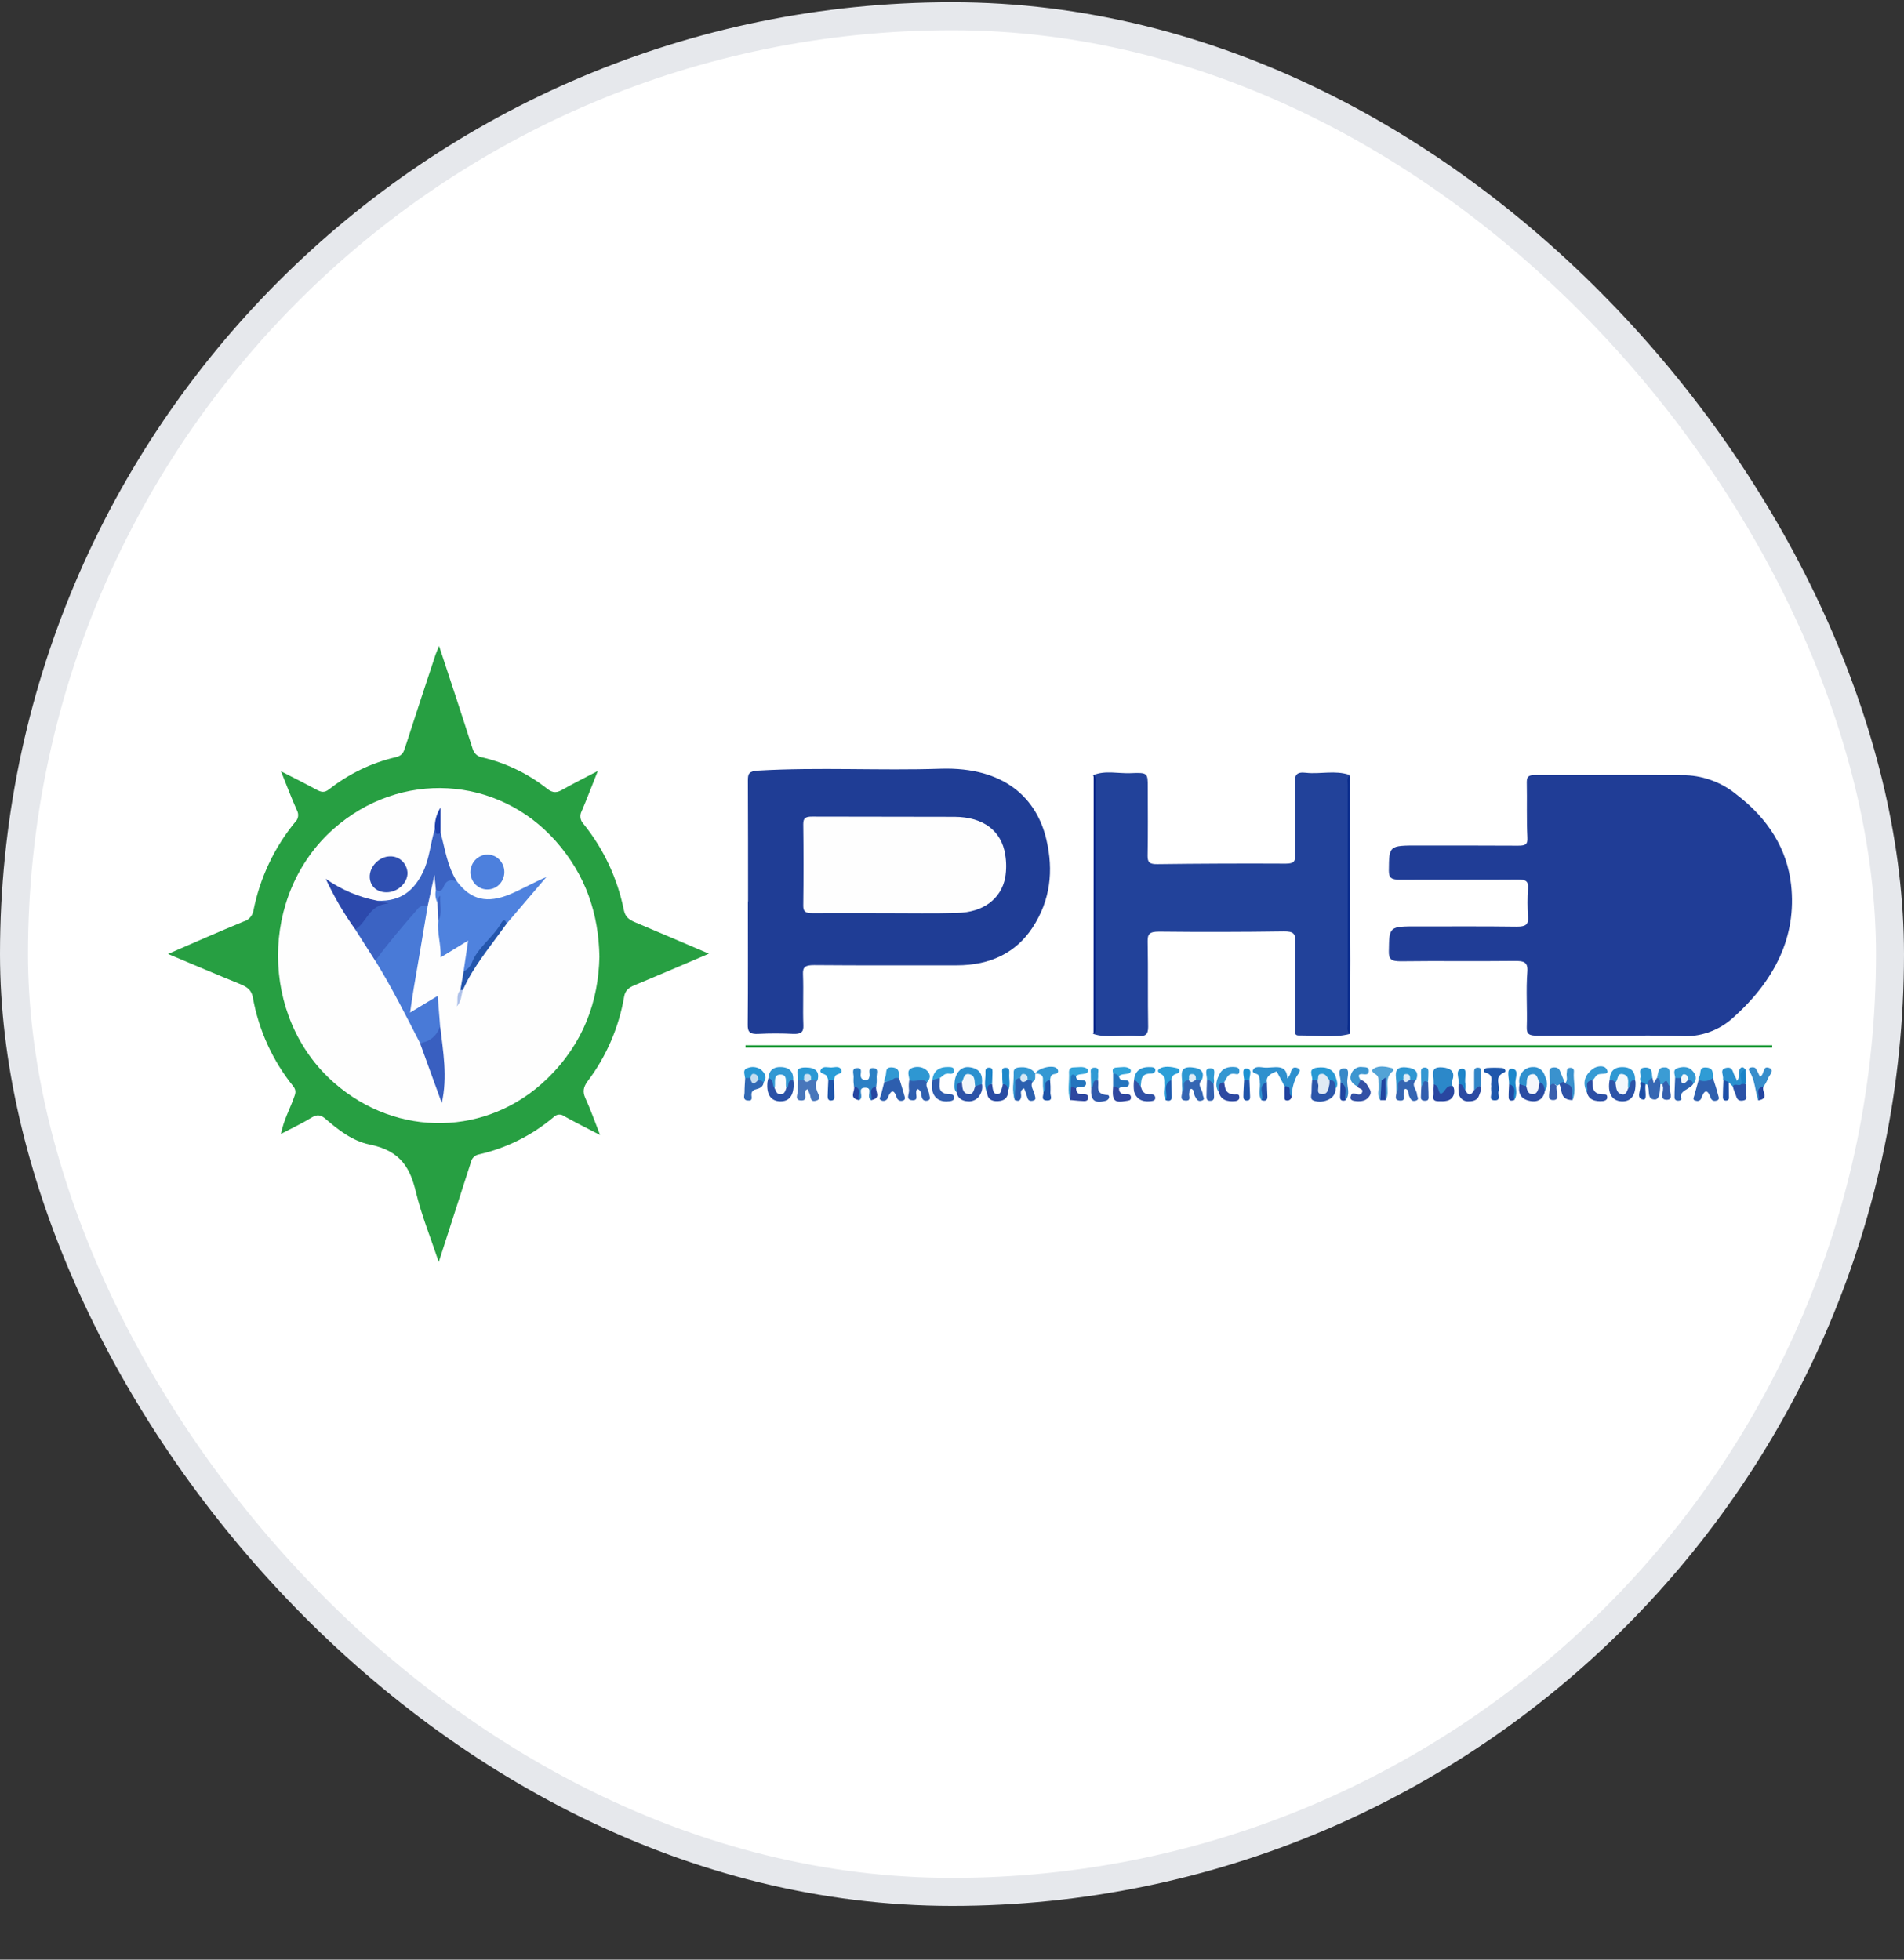 <svg width="34" height="35" viewBox="0 0 34 35" fill="none" xmlns="http://www.w3.org/2000/svg">
<rect x="0" y="0" width="34" height="35" fill="#333333" stroke="none"/>
<rect x="0.25" y="0.29" width="33.5" height="33.5" rx="16.75" fill="white"/>
<rect x="0.25" y="0.29" width="33.5" height="33.5" rx="16.75" stroke="#E6E8EC" stroke-width="0.5"/>
<g clip-path="url(#clip0_306_10723)">
<path d="M28.827 18.498C28.369 18.498 27.912 18.494 27.455 18.498C27.313 18.498 27.259 18.475 27.264 18.346C27.275 18.017 27.248 17.686 27.274 17.359C27.288 17.181 27.214 17.16 27.033 17.163C26.359 17.171 25.684 17.16 25.01 17.169C24.836 17.169 24.799 17.127 24.801 16.991C24.808 16.543 24.801 16.544 25.333 16.546C25.918 16.546 26.503 16.542 27.087 16.55C27.249 16.55 27.295 16.511 27.286 16.382C27.274 16.209 27.274 16.034 27.286 15.86C27.296 15.733 27.238 15.707 27.095 15.708C26.398 15.713 25.701 15.708 25.003 15.712C24.85 15.712 24.8 15.683 24.801 15.549C24.805 15.101 24.801 15.101 25.332 15.101C25.924 15.101 26.516 15.101 27.108 15.104C27.244 15.104 27.282 15.081 27.275 14.959C27.258 14.63 27.271 14.3 27.264 13.971C27.264 13.877 27.29 13.841 27.413 13.842C28.314 13.845 29.212 13.836 30.111 13.846C30.439 13.86 30.754 13.981 31.011 14.192C31.58 14.628 31.912 15.165 31.984 15.802C32.087 16.729 31.692 17.515 30.937 18.187C30.682 18.413 30.352 18.527 30.017 18.504C29.622 18.489 29.224 18.498 28.827 18.498Z" fill="#203D96"/>
<path d="M12.659 17.033C12.201 17.228 11.771 17.414 11.336 17.594C11.228 17.639 11.165 17.689 11.146 17.798C11.052 18.349 10.828 18.868 10.495 19.309C10.419 19.413 10.399 19.496 10.453 19.614C10.548 19.82 10.621 20.032 10.716 20.272C10.478 20.148 10.274 20.047 10.077 19.937C10.049 19.915 10.014 19.905 9.98 19.907C9.945 19.91 9.912 19.926 9.887 19.952C9.5 20.278 9.044 20.506 8.556 20.617C8.518 20.623 8.482 20.642 8.454 20.671C8.427 20.7 8.409 20.737 8.403 20.777C8.219 21.351 8.033 21.925 7.835 22.54C7.689 22.104 7.527 21.705 7.428 21.294C7.329 20.884 7.172 20.556 6.603 20.442C6.296 20.38 6.043 20.182 5.818 19.988C5.73 19.912 5.668 19.896 5.558 19.964C5.398 20.063 5.221 20.145 5.017 20.252C5.065 20.006 5.175 19.812 5.247 19.609C5.272 19.541 5.299 19.481 5.237 19.402C4.869 18.946 4.62 18.4 4.515 17.816C4.492 17.686 4.419 17.629 4.288 17.576C3.867 17.405 3.447 17.226 3 17.038C3.469 16.835 3.908 16.64 4.354 16.457C4.397 16.445 4.437 16.42 4.467 16.385C4.498 16.35 4.518 16.308 4.526 16.261C4.642 15.678 4.899 15.134 5.272 14.681C5.299 14.656 5.316 14.623 5.322 14.586C5.328 14.549 5.322 14.512 5.305 14.479C5.206 14.26 5.124 14.037 5.018 13.776C5.255 13.897 5.455 13.997 5.65 14.103C5.734 14.148 5.791 14.165 5.878 14.096C6.231 13.819 6.638 13.623 7.071 13.523C7.191 13.494 7.209 13.425 7.235 13.347C7.413 12.797 7.594 12.247 7.776 11.697C7.791 11.651 7.813 11.606 7.841 11.538C8.046 12.164 8.247 12.764 8.438 13.367C8.449 13.409 8.472 13.448 8.504 13.477C8.536 13.506 8.576 13.524 8.618 13.529C9.037 13.628 9.43 13.818 9.771 14.087C9.879 14.173 9.952 14.158 10.054 14.098C10.243 13.991 10.44 13.893 10.675 13.77C10.569 14.035 10.483 14.264 10.387 14.488C10.368 14.523 10.361 14.564 10.366 14.604C10.371 14.644 10.388 14.681 10.415 14.71C10.777 15.156 11.026 15.687 11.141 16.257C11.166 16.374 11.228 16.425 11.343 16.473C11.774 16.654 12.202 16.839 12.659 17.033Z" fill="#279F42"/>
<path d="M13.358 16.099C13.358 15.378 13.358 14.657 13.355 13.937C13.355 13.817 13.374 13.773 13.542 13.763C14.624 13.7 15.713 13.766 16.797 13.73C17.942 13.694 18.518 14.265 18.687 15.002C18.814 15.546 18.761 16.079 18.434 16.573C18.145 17.009 17.694 17.242 17.081 17.241C16.233 17.241 15.386 17.244 14.538 17.237C14.381 17.237 14.333 17.269 14.339 17.401C14.351 17.705 14.334 18.01 14.346 18.315C14.351 18.439 14.298 18.473 14.155 18.466C13.953 18.456 13.751 18.456 13.549 18.466C13.386 18.476 13.35 18.428 13.352 18.3C13.359 17.567 13.355 16.833 13.355 16.1L13.358 16.099Z" fill="#1F3D95"/>
<path d="M24.107 18.466C23.806 18.544 23.496 18.491 23.191 18.494C23.097 18.494 23.134 18.406 23.131 18.357C23.131 17.842 23.124 17.327 23.131 16.811C23.131 16.677 23.1 16.633 22.924 16.635C22.183 16.646 21.442 16.647 20.7 16.639C20.524 16.639 20.492 16.683 20.494 16.816C20.504 17.325 20.494 17.834 20.503 18.342C20.503 18.476 20.455 18.519 20.301 18.503C20.042 18.475 19.776 18.55 19.52 18.466C19.537 18.425 19.543 18.381 19.536 18.337C19.536 16.884 19.536 15.429 19.536 13.973C19.541 13.929 19.536 13.885 19.52 13.845C19.736 13.755 19.965 13.818 20.187 13.809C20.496 13.796 20.496 13.806 20.496 14.058C20.496 14.468 20.501 14.878 20.493 15.287C20.493 15.401 20.527 15.436 20.668 15.434C21.433 15.424 22.197 15.421 22.962 15.425C23.116 15.425 23.128 15.375 23.127 15.274C23.122 14.838 23.13 14.402 23.121 13.969C23.121 13.845 23.153 13.782 23.318 13.802C23.576 13.831 23.843 13.752 24.099 13.841C24.079 13.887 24.074 13.938 24.082 13.988C24.082 15.431 24.082 16.874 24.082 18.317C24.075 18.368 24.083 18.421 24.107 18.466Z" fill="#22429A"/>
<path d="M31.646 18.71H13.312V18.669H31.647L31.646 18.71Z" fill="#12952F"/>
<path d="M19.53 13.844C19.59 13.897 19.566 13.962 19.566 14.022C19.566 15.444 19.566 16.866 19.566 18.289C19.566 18.351 19.591 18.413 19.527 18.465L19.53 13.844Z" fill="#06288B"/>
<path d="M24.108 18.466C24.042 18.416 24.067 18.35 24.067 18.29C24.067 16.867 24.067 15.444 24.067 14.021C24.067 13.959 24.043 13.897 24.105 13.844C24.108 14.95 24.111 16.056 24.114 17.162C24.115 17.597 24.11 18.031 24.108 18.466Z" fill="#092B8C"/>
<path d="M22.939 19.4L22.797 19.134C22.7 19.173 22.606 19.216 22.622 19.326C22.521 19.421 22.645 19.561 22.528 19.652C22.458 19.548 22.512 19.436 22.497 19.328C22.498 19.286 22.49 19.243 22.474 19.204C22.451 19.168 22.342 19.175 22.378 19.106C22.415 19.037 22.511 19.061 22.577 19.067C22.741 19.081 22.981 18.978 22.988 19.262C23.014 19.228 23.022 19.219 23.028 19.208C23.062 19.153 23.05 19.04 23.16 19.072C23.269 19.105 23.169 19.189 23.147 19.238C23.097 19.344 23.07 19.46 23.065 19.578C22.931 19.564 23.033 19.434 22.939 19.4Z" fill="#2F90CE"/>
<path d="M15.249 19.401C15.242 19.353 15.239 19.304 15.242 19.255C15.252 19.192 15.196 19.09 15.289 19.078C15.419 19.061 15.357 19.171 15.371 19.227C15.382 19.272 15.407 19.289 15.46 19.289C15.513 19.289 15.516 19.262 15.526 19.227C15.543 19.171 15.478 19.061 15.608 19.078C15.701 19.09 15.645 19.193 15.655 19.255C15.658 19.304 15.655 19.353 15.647 19.401C15.559 19.47 15.656 19.585 15.556 19.65C15.458 19.592 15.6 19.432 15.459 19.427C15.281 19.42 15.448 19.597 15.341 19.65C15.241 19.585 15.338 19.47 15.249 19.401Z" fill="#2B80C4"/>
<path d="M25.601 19.366C25.601 19.316 25.601 19.267 25.593 19.217C25.58 19.114 25.607 19.05 25.759 19.064C25.898 19.076 25.968 19.131 25.949 19.244C25.94 19.297 25.899 19.347 25.943 19.4C25.939 19.405 25.934 19.41 25.929 19.414C25.862 19.466 25.832 19.571 25.723 19.559C25.601 19.548 25.67 19.424 25.601 19.366Z" fill="#2C88C9"/>
<path d="M30.589 19.254C30.621 19.355 30.655 19.455 30.68 19.556C30.689 19.592 30.721 19.647 30.64 19.66C30.63 19.662 30.62 19.663 30.61 19.662C30.6 19.66 30.59 19.657 30.581 19.652C30.573 19.646 30.565 19.639 30.559 19.631C30.553 19.623 30.548 19.613 30.546 19.603C30.485 19.436 30.43 19.478 30.383 19.608C30.38 19.618 30.375 19.627 30.369 19.636C30.363 19.644 30.355 19.65 30.346 19.655C30.336 19.66 30.327 19.663 30.317 19.664C30.306 19.665 30.296 19.663 30.287 19.66C30.218 19.648 30.243 19.609 30.253 19.575C30.28 19.48 30.306 19.384 30.332 19.289L30.341 19.272C30.429 19.322 30.502 19.226 30.589 19.254Z" fill="#2F60AF"/>
<path d="M16.055 19.253C16.086 19.355 16.119 19.456 16.147 19.559C16.155 19.592 16.18 19.64 16.122 19.657C16.111 19.661 16.099 19.663 16.087 19.662C16.075 19.662 16.063 19.658 16.052 19.652C16.042 19.646 16.032 19.638 16.025 19.628C16.018 19.618 16.013 19.607 16.01 19.594C15.957 19.438 15.904 19.485 15.857 19.598C15.854 19.61 15.848 19.622 15.841 19.631C15.833 19.641 15.823 19.649 15.812 19.654C15.801 19.66 15.789 19.662 15.776 19.662C15.764 19.663 15.752 19.66 15.741 19.655C15.681 19.631 15.723 19.592 15.731 19.559C15.75 19.48 15.773 19.402 15.791 19.323C15.89 19.325 15.927 19.174 16.055 19.253Z" fill="#2D5EAE"/>
<path d="M26.629 19.395C26.61 19.323 26.698 19.203 26.518 19.154C26.487 19.145 26.494 19.079 26.554 19.075C26.643 19.068 26.732 19.068 26.821 19.075C26.875 19.079 26.904 19.137 26.865 19.152C26.666 19.236 26.797 19.38 26.76 19.492C26.741 19.549 26.815 19.657 26.688 19.652C26.574 19.649 26.648 19.544 26.628 19.486C26.625 19.456 26.625 19.425 26.629 19.395Z" fill="#1E57AC"/>
<path d="M14.6 19.289C14.547 19.358 14.568 19.426 14.595 19.499C14.615 19.551 14.671 19.632 14.575 19.658C14.461 19.691 14.483 19.591 14.459 19.541C14.446 19.513 14.436 19.485 14.423 19.451C14.402 19.465 14.389 19.469 14.386 19.477C14.353 19.539 14.433 19.659 14.306 19.655C14.178 19.651 14.252 19.537 14.246 19.472C14.242 19.411 14.245 19.349 14.254 19.288C14.275 19.27 14.303 19.261 14.33 19.263C14.386 19.267 14.442 19.264 14.497 19.255C14.516 19.253 14.534 19.255 14.552 19.26C14.57 19.266 14.586 19.276 14.6 19.289Z" fill="#4876BB"/>
<path d="M16.554 19.329C16.52 19.407 16.587 19.473 16.593 19.545C16.596 19.584 16.633 19.639 16.563 19.657C16.492 19.674 16.463 19.628 16.456 19.572C16.457 19.55 16.453 19.527 16.444 19.507C16.434 19.486 16.419 19.469 16.401 19.457C16.383 19.446 16.379 19.453 16.369 19.468C16.332 19.53 16.421 19.655 16.297 19.651C16.156 19.648 16.247 19.527 16.231 19.455C16.226 19.4 16.228 19.344 16.237 19.289C16.351 19.261 16.474 19.179 16.554 19.329Z" fill="#305FAF"/>
<path d="M29.197 19.291C29.202 19.303 29.204 19.315 29.206 19.327C29.213 19.562 29.128 19.679 28.955 19.67C28.781 19.662 28.702 19.518 28.743 19.289C28.759 19.276 28.78 19.269 28.801 19.271C28.822 19.272 28.841 19.282 28.856 19.297C28.885 19.331 28.89 19.375 28.916 19.411C28.962 19.478 29.001 19.457 29.036 19.402C29.071 19.346 29.06 19.243 29.197 19.291Z" fill="#2C53A8"/>
<path d="M21.46 19.29C21.366 19.381 21.478 19.462 21.478 19.549C21.478 19.587 21.534 19.636 21.459 19.658C21.384 19.681 21.365 19.625 21.338 19.579C21.312 19.532 21.338 19.478 21.278 19.448C21.222 19.455 21.247 19.493 21.237 19.519C21.219 19.569 21.288 19.668 21.163 19.656C21.059 19.646 21.111 19.559 21.11 19.502C21.151 19.426 21.05 19.315 21.189 19.265C21.249 19.265 21.314 19.261 21.376 19.257C21.392 19.256 21.407 19.259 21.421 19.265C21.436 19.27 21.449 19.279 21.46 19.29Z" fill="#3465B2"/>
<path d="M14.165 19.29C14.165 19.309 14.172 19.327 14.173 19.345C14.176 19.569 14.095 19.675 13.927 19.67C13.76 19.665 13.684 19.54 13.704 19.329C13.708 19.304 13.714 19.28 13.721 19.256C13.864 19.247 13.841 19.355 13.885 19.416C13.929 19.476 13.97 19.456 14 19.403C14.042 19.351 14.026 19.243 14.165 19.29Z" fill="#2A51A6"/>
<path d="M25.286 19.291C25.189 19.381 25.302 19.463 25.304 19.55C25.304 19.588 25.356 19.637 25.28 19.659C25.204 19.68 25.187 19.624 25.164 19.578C25.141 19.531 25.169 19.476 25.104 19.448C25.049 19.458 25.076 19.495 25.067 19.52C25.049 19.57 25.117 19.669 24.991 19.656C24.886 19.646 24.94 19.559 24.938 19.503C24.982 19.427 24.878 19.316 25.019 19.265C25.079 19.265 25.144 19.261 25.206 19.257C25.236 19.258 25.264 19.27 25.286 19.291Z" fill="#3565B2"/>
<path d="M18.439 19.323C18.39 19.407 18.465 19.477 18.476 19.554C18.481 19.592 18.52 19.645 18.438 19.66C18.368 19.673 18.352 19.632 18.34 19.584C18.325 19.535 18.308 19.486 18.288 19.438C18.198 19.478 18.243 19.541 18.234 19.589C18.223 19.655 18.195 19.68 18.118 19.644C18.107 19.508 18.065 19.369 18.148 19.237C18.224 19.223 18.293 19.265 18.369 19.257C18.408 19.268 18.458 19.27 18.439 19.323Z" fill="#2B5FAF"/>
<path d="M31.396 19.653C31.34 19.48 31.342 19.295 31.239 19.131C31.224 19.107 31.223 19.079 31.254 19.069C31.286 19.058 31.334 19.057 31.355 19.087C31.382 19.132 31.406 19.18 31.427 19.229C31.519 19.196 31.465 19.022 31.596 19.075C31.703 19.118 31.578 19.215 31.56 19.288C31.543 19.329 31.521 19.367 31.494 19.402C31.388 19.466 31.503 19.589 31.396 19.653Z" fill="#378DCB"/>
<path d="M27.133 19.364C27.125 19.327 27.125 19.288 27.134 19.251C27.142 19.214 27.159 19.179 27.183 19.149C27.206 19.12 27.236 19.096 27.269 19.08C27.303 19.064 27.34 19.057 27.377 19.058C27.418 19.055 27.459 19.066 27.494 19.088C27.529 19.11 27.557 19.143 27.574 19.182C27.616 19.279 27.657 19.379 27.588 19.481C27.518 19.454 27.509 19.386 27.457 19.346C27.314 19.179 27.327 19.37 27.271 19.402C27.247 19.411 27.221 19.412 27.196 19.405C27.172 19.399 27.149 19.384 27.133 19.364Z" fill="#2F90CE"/>
<path d="M17.083 19.51C17.032 19.464 17.044 19.406 17.045 19.352C17.052 19.169 17.158 19.044 17.306 19.06C17.517 19.084 17.549 19.215 17.534 19.363C17.517 19.383 17.495 19.398 17.471 19.405C17.446 19.412 17.42 19.411 17.396 19.402C17.336 19.375 17.36 19.148 17.2 19.34C17.137 19.387 17.158 19.472 17.083 19.51Z" fill="#2C91CF"/>
<path d="M23.852 19.441C23.852 19.48 23.842 19.519 23.822 19.553C23.802 19.587 23.773 19.614 23.739 19.631C23.697 19.655 23.651 19.669 23.603 19.674C23.556 19.679 23.508 19.674 23.462 19.659C23.38 19.63 23.424 19.549 23.421 19.491C23.421 19.424 23.424 19.356 23.431 19.289C23.444 19.279 23.458 19.272 23.474 19.269C23.489 19.267 23.506 19.268 23.52 19.273C23.599 19.313 23.55 19.402 23.619 19.447C23.718 19.414 23.671 19.289 23.787 19.27C23.911 19.299 23.853 19.378 23.852 19.441Z" fill="#2C56A9"/>
<path d="M24.649 19.65C24.578 19.559 24.631 19.459 24.617 19.363C24.61 19.315 24.623 19.259 24.599 19.219C24.574 19.178 24.443 19.137 24.538 19.082C24.634 19.026 24.752 19.05 24.859 19.078C24.872 19.081 24.887 19.119 24.882 19.123C24.681 19.271 24.843 19.484 24.744 19.649C24.662 19.587 24.713 19.501 24.697 19.435C24.68 19.501 24.731 19.585 24.649 19.65Z" fill="#53A3D6"/>
<path d="M27.49 19.328C27.577 19.354 27.573 19.422 27.588 19.48C27.568 19.608 27.485 19.693 27.325 19.664C27.136 19.63 27.108 19.503 27.133 19.364L27.253 19.401C27.403 19.528 27.423 19.379 27.49 19.328Z" fill="#2B4CA3"/>
<path d="M18.218 19.253C18.081 19.275 18.142 19.366 18.131 19.428C18.122 19.5 18.119 19.572 18.12 19.645C18.065 19.481 18.108 19.316 18.101 19.152C18.101 19.105 18.124 19.073 18.19 19.065C18.321 19.05 18.423 19.078 18.491 19.177L18.488 19.174C18.479 19.225 18.507 19.284 18.442 19.323C18.431 19.31 18.418 19.3 18.402 19.294C18.387 19.288 18.37 19.286 18.353 19.288C18.334 19.273 18.312 19.262 18.289 19.256C18.265 19.25 18.241 19.249 18.218 19.253Z" fill="#3498D3"/>
<path d="M17.082 19.51C17.111 19.448 17.034 19.35 17.174 19.327C17.241 19.379 17.264 19.53 17.414 19.4L17.535 19.363C17.547 19.424 17.537 19.488 17.506 19.542C17.487 19.584 17.455 19.618 17.416 19.641C17.377 19.663 17.333 19.674 17.288 19.67C17.166 19.665 17.101 19.607 17.082 19.51Z" fill="#2C52A7"/>
<path d="M13.834 19.435C13.774 19.387 13.834 19.284 13.721 19.257C13.729 19.136 13.792 19.051 13.951 19.058C14.121 19.066 14.17 19.165 14.165 19.29C14.038 19.29 14.11 19.403 14.042 19.435C13.963 19.411 14.004 19.326 13.94 19.293C13.879 19.329 13.922 19.416 13.834 19.435Z" fill="#3299D3"/>
<path d="M16.555 19.33C16.463 19.241 16.337 19.343 16.238 19.29C16.238 19.216 16.178 19.12 16.282 19.076C16.323 19.059 16.367 19.052 16.41 19.057C16.454 19.061 16.496 19.077 16.532 19.103C16.615 19.17 16.63 19.249 16.555 19.33Z" fill="#2E97D2"/>
<path d="M28.847 19.334C28.835 19.319 28.819 19.306 28.801 19.299C28.783 19.291 28.764 19.287 28.744 19.289C28.748 19.157 28.804 19.053 28.985 19.059C29.152 19.065 29.202 19.166 29.198 19.291C29.072 19.291 29.138 19.4 29.078 19.435C29.065 19.432 29.053 19.426 29.044 19.417C29.035 19.407 29.029 19.395 29.026 19.382C29.012 19.242 28.923 19.303 28.847 19.334Z" fill="#2E98D3"/>
<path d="M21.228 19.289C21.068 19.315 21.189 19.445 21.113 19.502C21.11 19.416 21.113 19.33 21.104 19.245C21.095 19.133 21.11 19.047 21.288 19.064C21.465 19.08 21.511 19.158 21.461 19.29L21.356 19.285C21.311 19.25 21.272 19.268 21.228 19.289Z" fill="#2D97D2"/>
<path d="M25.288 19.29L25.18 19.283C25.136 19.25 25.095 19.27 25.055 19.289C24.893 19.314 25.016 19.447 24.937 19.503C24.937 19.417 24.937 19.33 24.928 19.245C24.917 19.131 24.936 19.047 25.113 19.064C25.29 19.08 25.338 19.157 25.288 19.29Z" fill="#2F97D2"/>
<path d="M16.784 19.253C16.787 19.378 16.713 19.541 16.982 19.545C16.99 19.545 16.998 19.547 17.006 19.55C17.013 19.554 17.02 19.559 17.025 19.566C17.03 19.572 17.034 19.58 17.036 19.588C17.038 19.596 17.039 19.605 17.037 19.613C17.034 19.651 16.998 19.663 16.96 19.668C16.79 19.69 16.688 19.621 16.651 19.491C16.642 19.424 16.642 19.357 16.651 19.29C16.686 19.257 16.721 19.221 16.784 19.253Z" fill="#305DAE"/>
<path d="M30.943 19.405L30.869 19.328C30.815 19.353 30.799 19.313 30.773 19.29C30.773 19.285 30.767 19.278 30.768 19.272C30.784 19.202 30.694 19.094 30.834 19.071C30.954 19.051 30.94 19.17 30.985 19.227C30.999 19.252 31.009 19.278 31.017 19.306C31.077 19.238 31.035 19.174 31.056 19.119C31.078 19.064 31.116 19.031 31.169 19.102C31.102 19.178 31.149 19.268 31.126 19.351C31.094 19.433 31.015 19.412 30.943 19.405Z" fill="#2A90CE"/>
<path d="M25.602 19.366C25.698 19.392 25.671 19.478 25.722 19.537C25.817 19.515 25.81 19.369 25.947 19.401C25.96 19.425 25.967 19.453 25.969 19.48C25.97 19.509 25.966 19.537 25.956 19.562C25.909 19.675 25.793 19.672 25.68 19.668C25.555 19.663 25.604 19.582 25.599 19.53C25.596 19.475 25.597 19.42 25.602 19.366Z" fill="#2946A0"/>
<path d="M17.716 19.361C17.72 19.386 17.722 19.41 17.726 19.435C17.734 19.478 17.745 19.534 17.798 19.54C17.878 19.547 17.873 19.478 17.891 19.435C17.899 19.411 17.904 19.386 17.907 19.361C18.062 19.328 18.008 19.417 18.004 19.477C18.004 19.58 17.961 19.66 17.819 19.667C17.69 19.673 17.63 19.614 17.626 19.511C17.631 19.453 17.537 19.349 17.716 19.361Z" fill="#294BA3"/>
<path d="M30.234 19.361C30.181 19.459 29.971 19.473 30.024 19.63C30.029 19.647 29.986 19.664 29.953 19.658C29.904 19.65 29.902 19.617 29.902 19.587C29.902 19.475 29.91 19.364 29.913 19.252C29.924 19.242 29.938 19.235 29.952 19.232C29.966 19.229 29.981 19.229 29.995 19.233C30.021 19.253 30.052 19.266 30.084 19.272C30.116 19.278 30.149 19.276 30.18 19.266C30.244 19.28 30.274 19.308 30.234 19.361Z" fill="#2D62B1"/>
<path d="M23.53 19.29H23.432C23.445 19.21 23.341 19.092 23.522 19.068C23.688 19.047 23.814 19.095 23.856 19.247C23.875 19.313 23.901 19.377 23.852 19.442C23.825 19.387 23.873 19.293 23.741 19.292C23.67 19.284 23.601 19.231 23.53 19.29Z" fill="#2999D4"/>
<path d="M24.295 19.287C24.393 19.311 24.418 19.388 24.458 19.451C24.497 19.514 24.471 19.571 24.416 19.621C24.36 19.671 24.271 19.676 24.187 19.663C24.136 19.656 24.106 19.632 24.118 19.587C24.129 19.542 24.145 19.513 24.207 19.536C24.27 19.558 24.312 19.555 24.327 19.498C24.343 19.442 24.255 19.445 24.238 19.406C24.205 19.349 24.224 19.31 24.295 19.287Z" fill="#3351A5"/>
<path d="M20.816 19.65C20.756 19.55 20.802 19.445 20.79 19.344C20.793 19.302 20.788 19.259 20.776 19.219C20.752 19.173 20.616 19.148 20.711 19.085C20.791 19.034 20.915 19.053 21.012 19.076C21.078 19.091 21.079 19.161 21.005 19.179C20.931 19.198 20.93 19.245 20.916 19.29C20.806 19.394 20.947 19.548 20.816 19.65Z" fill="#2B9FD8"/>
<path d="M29.508 19.254L29.531 19.344L29.591 19.247C29.715 19.25 29.678 19.309 29.651 19.367C29.64 19.468 29.646 19.64 29.55 19.638C29.395 19.638 29.473 19.461 29.414 19.371C29.383 19.299 29.4 19.253 29.508 19.254Z" fill="#3667B3"/>
<path d="M26.166 19.468C26.215 19.574 26.267 19.572 26.322 19.472C26.354 19.437 26.34 19.348 26.443 19.402C26.462 19.46 26.431 19.511 26.413 19.564C26.386 19.642 26.321 19.671 26.227 19.67C26.189 19.674 26.151 19.664 26.119 19.642C26.087 19.62 26.064 19.587 26.052 19.549C26.043 19.487 26.04 19.424 26.046 19.362C26.19 19.32 26.145 19.424 26.166 19.468Z" fill="#2C4AA2"/>
<path d="M18.632 19.505C18.625 19.433 18.622 19.361 18.624 19.29C18.632 19.2 18.579 19.173 18.484 19.174L18.487 19.178C18.523 19.081 18.799 19.009 18.872 19.082C18.905 19.116 18.91 19.171 18.838 19.181C18.751 19.193 18.765 19.243 18.751 19.29C18.657 19.341 18.782 19.476 18.632 19.505Z" fill="#3498D3"/>
<path d="M21.765 19.509C21.686 19.395 21.726 19.282 21.782 19.175C21.831 19.079 21.932 19.046 22.056 19.058C22.11 19.064 22.134 19.087 22.131 19.131C22.131 19.163 22.125 19.193 22.071 19.183C21.92 19.152 21.91 19.259 21.86 19.328C21.784 19.373 21.851 19.468 21.765 19.509Z" fill="#3497D2"/>
<path d="M27.677 19.399C27.677 19.32 27.67 19.241 27.671 19.163C27.671 19.123 27.659 19.073 27.735 19.065C27.791 19.06 27.834 19.074 27.855 19.124C27.882 19.192 27.911 19.26 27.939 19.328C27.914 19.352 27.882 19.366 27.848 19.366L27.798 19.398C27.756 19.323 27.717 19.419 27.677 19.399Z" fill="#3A92CE"/>
<path d="M20.37 19.398C20.391 19.48 20.423 19.555 20.55 19.545C20.61 19.54 20.629 19.575 20.63 19.611C20.63 19.66 20.581 19.664 20.537 19.669C20.375 19.684 20.284 19.613 20.251 19.492C20.242 19.426 20.242 19.358 20.251 19.292C20.36 19.27 20.336 19.355 20.37 19.398Z" fill="#2F50A5"/>
<path d="M28.436 19.291C28.442 19.416 28.421 19.55 28.649 19.546C28.702 19.546 28.701 19.58 28.7 19.608C28.7 19.636 28.667 19.661 28.628 19.665C28.477 19.679 28.366 19.641 28.336 19.504C28.316 19.452 28.311 19.396 28.322 19.342C28.325 19.279 28.365 19.254 28.436 19.291Z" fill="#2D4FA5"/>
<path d="M13.635 19.335C13.631 19.397 13.584 19.434 13.515 19.451C13.461 19.464 13.425 19.483 13.419 19.537C13.413 19.591 13.457 19.672 13.342 19.654C13.257 19.64 13.296 19.561 13.295 19.51C13.295 19.424 13.302 19.338 13.307 19.252C13.318 19.242 13.331 19.235 13.345 19.232C13.36 19.228 13.375 19.229 13.389 19.233C13.415 19.253 13.445 19.266 13.477 19.272C13.509 19.277 13.542 19.276 13.573 19.266C13.617 19.274 13.655 19.286 13.635 19.335Z" fill="#3068B4"/>
<path d="M28.437 19.291C28.268 19.32 28.377 19.436 28.337 19.506C28.256 19.346 28.293 19.202 28.445 19.089C28.512 19.039 28.643 19.021 28.685 19.089C28.759 19.2 28.617 19.17 28.552 19.186C28.486 19.201 28.486 19.261 28.437 19.291Z" fill="#379BD4"/>
<path d="M30.233 19.361C30.228 19.317 30.205 19.287 30.144 19.289C30.103 19.271 30.059 19.26 30.014 19.254H29.913C29.913 19.192 29.859 19.108 29.959 19.076C30.039 19.05 30.144 19.045 30.209 19.111C30.285 19.185 30.315 19.271 30.233 19.361Z" fill="#3399D3"/>
<path d="M19.606 19.29C19.634 19.392 19.537 19.544 19.78 19.558C19.816 19.558 19.826 19.64 19.739 19.662C19.539 19.711 19.472 19.651 19.486 19.431C19.512 19.284 19.512 19.284 19.606 19.29Z" fill="#3059AB"/>
<path d="M19.11 19.646C19.056 19.483 19.099 19.316 19.089 19.152C19.089 19.105 19.103 19.063 19.173 19.064C19.253 19.064 19.342 19.04 19.41 19.086C19.439 19.106 19.438 19.16 19.38 19.175C19.321 19.19 19.259 19.178 19.215 19.22C19.115 19.277 19.206 19.364 19.166 19.431C19.152 19.504 19.205 19.588 19.11 19.646Z" fill="#33A4DA"/>
<path d="M21.766 19.509C21.797 19.447 21.714 19.348 21.859 19.328C21.878 19.438 21.879 19.559 22.078 19.546C22.132 19.542 22.13 19.578 22.131 19.608C22.131 19.637 22.1 19.662 22.061 19.666C21.911 19.681 21.799 19.645 21.766 19.509Z" fill="#2E49A1"/>
<path d="M24.296 19.287L24.242 19.406C24.122 19.346 24.086 19.264 24.139 19.156C24.157 19.121 24.185 19.092 24.22 19.075C24.254 19.057 24.293 19.051 24.331 19.058C24.382 19.061 24.444 19.058 24.444 19.12C24.444 19.166 24.433 19.196 24.351 19.186C24.236 19.169 24.256 19.23 24.296 19.287Z" fill="#3C96D0"/>
<path d="M14.6 19.289H14.479C14.462 19.272 14.439 19.263 14.415 19.263C14.392 19.263 14.369 19.272 14.351 19.289H14.251C14.268 19.203 14.155 19.064 14.386 19.065C14.569 19.066 14.637 19.143 14.6 19.289Z" fill="#2B99D4"/>
<path d="M13.398 19.253H13.303C13.303 19.191 13.249 19.107 13.353 19.074C13.392 19.059 13.433 19.054 13.473 19.059C13.514 19.064 13.553 19.079 13.587 19.102C13.661 19.168 13.707 19.245 13.632 19.335C13.622 19.319 13.608 19.307 13.591 19.299C13.575 19.291 13.556 19.288 13.538 19.29C13.493 19.277 13.454 19.245 13.398 19.253Z" fill="#2998D4"/>
<path d="M30.943 19.405C30.972 19.337 31.058 19.41 31.095 19.364C31.1 19.358 31.106 19.354 31.113 19.351C31.119 19.348 31.126 19.347 31.133 19.347C31.14 19.347 31.147 19.348 31.154 19.351C31.16 19.354 31.166 19.358 31.171 19.364C31.179 19.406 31.181 19.45 31.177 19.493C31.165 19.551 31.237 19.645 31.113 19.658C31 19.67 31.011 19.57 30.979 19.513C30.964 19.478 30.952 19.442 30.943 19.405Z" fill="#2A52A7"/>
<path d="M20.37 19.399C20.322 19.369 20.317 19.306 20.25 19.292C20.265 19.143 20.347 19.05 20.545 19.059C20.581 19.059 20.626 19.064 20.631 19.103C20.635 19.142 20.611 19.174 20.554 19.174C20.359 19.174 20.387 19.299 20.37 19.399Z" fill="#2B97D2"/>
<path d="M27.846 19.365C27.856 19.351 27.87 19.34 27.886 19.333C27.902 19.327 27.919 19.325 27.936 19.327C27.939 19.33 27.942 19.334 27.943 19.338C27.944 19.342 27.944 19.346 27.942 19.35C28.03 19.342 28.131 19.315 28.096 19.447C28.079 19.513 28.11 19.583 28.079 19.649C27.846 19.642 27.905 19.471 27.846 19.365Z" fill="#2C51A6"/>
<path d="M28.078 19.65C28.072 19.608 28.071 19.567 28.074 19.525C28.087 19.435 28.06 19.371 27.941 19.353C28.009 19.295 27.965 19.223 27.978 19.159C27.985 19.125 27.968 19.078 28.032 19.072C28.095 19.067 28.109 19.105 28.105 19.143C28.09 19.31 28.155 19.486 28.078 19.65Z" fill="#3A92CE"/>
<path d="M29.652 19.367C29.642 19.323 29.652 19.272 29.592 19.247C29.599 19.205 29.608 19.163 29.62 19.122C29.637 19.074 29.68 19.06 29.74 19.064C29.75 19.064 29.76 19.066 29.769 19.07C29.778 19.074 29.786 19.08 29.793 19.087C29.8 19.095 29.805 19.103 29.808 19.113C29.812 19.122 29.813 19.133 29.813 19.143C29.817 19.227 29.817 19.312 29.819 19.397C29.768 19.407 29.74 19.361 29.693 19.364H29.674L29.652 19.367Z" fill="#3B9CD4"/>
<path d="M16.052 19.254C16.024 19.254 15.984 19.248 15.969 19.261C15.917 19.301 15.854 19.323 15.789 19.323C15.791 19.293 15.797 19.263 15.808 19.235C15.842 19.173 15.786 19.048 15.941 19.065C16.072 19.08 16.05 19.175 16.052 19.254Z" fill="#3199D3"/>
<path d="M14.789 19.287C14.782 19.263 14.773 19.239 14.762 19.217C14.736 19.172 14.614 19.179 14.661 19.099C14.699 19.037 14.781 19.066 14.841 19.066C14.901 19.066 14.984 19.032 15.021 19.102C15.063 19.184 14.941 19.172 14.916 19.217C14.905 19.24 14.896 19.264 14.889 19.288C14.874 19.299 14.857 19.305 14.839 19.305C14.821 19.304 14.804 19.298 14.789 19.287Z" fill="#289DD7"/>
<path d="M26.947 19.361C26.952 19.264 26.891 19.084 26.992 19.088C27.142 19.093 27.052 19.259 27.061 19.353C27.069 19.447 27.099 19.549 27.044 19.643C26.932 19.57 27.048 19.441 26.947 19.361Z" fill="#1E88CB"/>
<path d="M16.783 19.253L16.648 19.29C16.665 19.15 16.74 19.057 16.925 19.057C16.977 19.057 17.038 19.057 17.037 19.119C17.037 19.163 17.006 19.188 16.95 19.177C16.866 19.162 16.836 19.224 16.783 19.253Z" fill="#32A2D9"/>
<path d="M23.938 19.33C23.95 19.241 23.855 19.09 23.998 19.081C24.118 19.074 24.058 19.232 24.058 19.314C24.058 19.426 24.114 19.545 24.027 19.652C23.917 19.56 24.027 19.427 23.938 19.33Z" fill="#3989C8"/>
<path d="M30.59 19.253C30.553 19.282 30.511 19.3 30.466 19.307C30.421 19.313 30.375 19.307 30.332 19.289C30.332 19.271 30.329 19.249 30.34 19.235C30.386 19.178 30.322 19.049 30.478 19.067C30.609 19.08 30.58 19.179 30.59 19.253Z" fill="#2F9CD5"/>
<path d="M29.508 19.254C29.483 19.262 29.461 19.277 29.445 19.298C29.429 19.319 29.419 19.345 29.417 19.371L29.387 19.368C29.37 19.368 29.353 19.364 29.337 19.357C29.322 19.35 29.308 19.34 29.296 19.327C29.296 19.302 29.282 19.276 29.29 19.253C29.313 19.188 29.227 19.067 29.39 19.067C29.523 19.071 29.489 19.181 29.508 19.254Z" fill="#2D96D2"/>
<path d="M19.983 19.44C19.983 19.516 20.026 19.552 20.121 19.544C20.181 19.539 20.199 19.569 20.195 19.613C20.191 19.656 20.155 19.655 20.117 19.662C19.891 19.702 19.855 19.662 19.877 19.4C19.886 19.395 19.896 19.392 19.907 19.391C19.918 19.391 19.928 19.392 19.938 19.396C19.948 19.4 19.957 19.405 19.965 19.413C19.972 19.421 19.978 19.43 19.983 19.44Z" fill="#2E469F"/>
<path d="M19.109 19.646L19.126 19.402C19.134 19.398 19.143 19.396 19.152 19.396C19.161 19.396 19.17 19.398 19.179 19.401C19.187 19.404 19.195 19.41 19.201 19.416C19.208 19.423 19.213 19.43 19.216 19.439C19.22 19.498 19.235 19.547 19.327 19.543C19.377 19.543 19.434 19.537 19.431 19.605C19.427 19.685 19.353 19.663 19.302 19.663C19.237 19.661 19.172 19.651 19.109 19.646Z" fill="#2E47A0"/>
<path d="M26.444 19.402C26.378 19.394 26.364 19.45 26.324 19.472C26.324 19.363 26.324 19.253 26.324 19.144C26.324 19.107 26.33 19.068 26.392 19.069C26.453 19.07 26.452 19.111 26.452 19.147C26.45 19.232 26.447 19.317 26.444 19.402Z" fill="#3286C7"/>
<path d="M17.716 19.361C17.599 19.374 17.646 19.458 17.623 19.511C17.562 19.386 17.605 19.258 17.597 19.132C17.597 19.123 17.598 19.115 17.6 19.107C17.603 19.099 17.608 19.092 17.613 19.086C17.619 19.08 17.626 19.076 17.634 19.073C17.641 19.07 17.649 19.069 17.657 19.07C17.722 19.066 17.722 19.108 17.723 19.144C17.722 19.217 17.718 19.29 17.716 19.361Z" fill="#1C83C8"/>
<path d="M21.672 19.361C21.675 19.435 21.678 19.509 21.68 19.583C21.68 19.622 21.675 19.659 21.613 19.661C21.552 19.664 21.545 19.624 21.545 19.587C21.545 19.488 21.55 19.39 21.553 19.291C21.659 19.237 21.647 19.319 21.672 19.361Z" fill="#3361B0"/>
<path d="M18.002 19.479C17.984 19.432 18.002 19.365 17.904 19.363C17.899 19.303 17.896 19.242 17.897 19.181C17.9 19.139 17.869 19.069 17.963 19.071C18.032 19.071 18.023 19.133 18.023 19.172C18.014 19.274 18.05 19.379 18.002 19.479Z" fill="#1E88CB"/>
<path d="M26.166 19.468C26.12 19.439 26.143 19.356 26.049 19.364C26.062 19.265 25.971 19.097 26.109 19.088C26.219 19.082 26.142 19.264 26.169 19.36C26.173 19.396 26.172 19.433 26.166 19.468Z" fill="#1E85C9"/>
<path d="M19.983 19.439L19.877 19.4C19.877 19.325 19.877 19.251 19.877 19.176C19.937 19.15 19.981 19.154 19.98 19.223C19.985 19.241 19.992 19.259 20.003 19.274C20.047 19.316 20.177 19.258 20.163 19.362C20.149 19.448 20.027 19.389 19.983 19.439Z" fill="#2474BD"/>
<path d="M19.214 19.439L19.124 19.402C19.12 19.347 19.12 19.291 19.124 19.236C19.133 19.177 19.172 19.184 19.212 19.22C19.218 19.238 19.218 19.26 19.231 19.273C19.273 19.317 19.406 19.256 19.393 19.359C19.383 19.447 19.261 19.39 19.214 19.439Z" fill="#2474BD"/>
<path d="M29.69 19.361C29.79 19.222 29.77 19.394 29.817 19.394C29.8 19.483 29.898 19.643 29.764 19.643C29.616 19.643 29.724 19.483 29.692 19.397C29.689 19.385 29.689 19.373 29.69 19.361Z" fill="#355FAE"/>
<path d="M25.502 19.326C25.502 19.406 25.51 19.486 25.509 19.567C25.509 19.607 25.524 19.663 25.442 19.66C25.36 19.657 25.374 19.605 25.374 19.564C25.374 19.508 25.379 19.453 25.382 19.397C25.42 19.369 25.352 19.221 25.502 19.326Z" fill="#335EAE"/>
<path d="M18.632 19.505C18.717 19.451 18.592 19.318 18.752 19.29C18.759 19.364 18.761 19.439 18.757 19.514C18.751 19.564 18.817 19.662 18.689 19.655C18.575 19.648 18.641 19.558 18.632 19.505Z" fill="#1F54A9"/>
<path d="M27.675 19.399C27.715 19.34 27.755 19.347 27.796 19.399C27.775 19.487 27.873 19.648 27.736 19.648C27.598 19.648 27.695 19.486 27.675 19.399Z" fill="#3960AE"/>
<path d="M19.605 19.29C19.485 19.29 19.548 19.398 19.485 19.432C19.485 19.347 19.477 19.262 19.479 19.177C19.479 19.133 19.458 19.067 19.549 19.069C19.64 19.072 19.606 19.139 19.609 19.182C19.611 19.218 19.61 19.254 19.605 19.29Z" fill="#2F9AD4"/>
<path d="M19.98 19.223C19.968 19.207 19.953 19.194 19.934 19.186C19.916 19.178 19.896 19.174 19.877 19.176C19.868 19.127 19.85 19.07 19.941 19.066C20.02 19.063 20.11 19.039 20.176 19.088C20.204 19.109 20.203 19.163 20.143 19.176C20.083 19.189 20.023 19.179 19.98 19.223Z" fill="#32A4DA"/>
<path d="M24.65 19.649C24.656 19.532 24.662 19.416 24.67 19.299C24.67 19.292 24.688 19.286 24.744 19.245C24.744 19.401 24.744 19.525 24.744 19.649L24.65 19.649Z" fill="#2145A0"/>
<path d="M25.501 19.326C25.392 19.269 25.431 19.386 25.381 19.397C25.381 19.312 25.375 19.227 25.375 19.143C25.375 19.105 25.382 19.067 25.443 19.067C25.504 19.068 25.507 19.108 25.507 19.145C25.507 19.205 25.504 19.265 25.501 19.326Z" fill="#3497D2"/>
<path d="M22.311 19.289C22.315 19.387 22.32 19.486 22.323 19.584C22.323 19.615 22.323 19.651 22.274 19.656C22.214 19.662 22.202 19.622 22.203 19.584C22.203 19.485 22.212 19.387 22.216 19.288C22.23 19.277 22.246 19.272 22.264 19.272C22.281 19.272 22.298 19.278 22.311 19.289Z" fill="#1E54AA"/>
<path d="M20.816 19.65C20.867 19.533 20.741 19.382 20.916 19.289C20.919 19.387 20.923 19.485 20.925 19.583C20.926 19.646 20.896 19.677 20.816 19.65Z" fill="#215BAE"/>
<path d="M21.672 19.361C21.633 19.338 21.62 19.283 21.552 19.291C21.562 19.215 21.488 19.081 21.612 19.079C21.736 19.077 21.658 19.215 21.68 19.289C21.682 19.313 21.679 19.338 21.672 19.361Z" fill="#309AD4"/>
<path d="M14.791 19.287H14.889C14.892 19.386 14.897 19.485 14.899 19.584C14.899 19.614 14.899 19.65 14.85 19.655C14.79 19.662 14.779 19.621 14.779 19.583C14.781 19.486 14.787 19.386 14.791 19.287Z" fill="#1F55AA"/>
<path d="M30.775 19.29L30.87 19.327C30.87 19.419 30.874 19.511 30.874 19.601C30.875 19.608 30.875 19.615 30.873 19.621C30.871 19.627 30.868 19.633 30.864 19.638C30.86 19.643 30.855 19.648 30.849 19.651C30.843 19.654 30.837 19.655 30.831 19.656C30.782 19.662 30.766 19.632 30.766 19.6C30.766 19.497 30.771 19.393 30.775 19.29Z" fill="#1E4FA7"/>
<path d="M22.529 19.651C22.581 19.547 22.445 19.402 22.623 19.326C22.623 19.411 22.63 19.496 22.632 19.581C22.634 19.64 22.611 19.676 22.529 19.651Z" fill="#2253A9"/>
<path d="M29.294 19.327C29.311 19.326 29.328 19.329 29.344 19.336C29.36 19.343 29.374 19.354 29.385 19.368C29.365 19.464 29.423 19.651 29.343 19.639C29.2 19.618 29.314 19.459 29.29 19.363C29.289 19.351 29.29 19.338 29.294 19.327Z" fill="#1D4DA5"/>
<path d="M23.939 19.33C24.09 19.415 23.999 19.546 24.027 19.653C23.945 19.674 23.927 19.636 23.93 19.579L23.939 19.33Z" fill="#2045A0"/>
<path d="M22.939 19.4C23.105 19.4 22.983 19.538 23.065 19.578C23.065 19.598 23.058 19.617 23.045 19.631C23.031 19.646 23.013 19.654 22.994 19.655C22.927 19.66 22.939 19.612 22.938 19.58C22.936 19.52 22.938 19.46 22.939 19.4Z" fill="#21429E"/>
<path d="M26.948 19.361C27.114 19.424 26.999 19.552 27.044 19.644C26.984 19.67 26.941 19.66 26.94 19.6C26.938 19.521 26.945 19.442 26.948 19.361Z" fill="#214AA3"/>
<path d="M31.397 19.653C31.445 19.574 31.312 19.445 31.495 19.404C31.439 19.479 31.617 19.619 31.397 19.653Z" fill="#24449F"/>
<path d="M31.172 19.361H31.096C31.119 19.274 31.013 19.161 31.17 19.1L31.172 19.361Z" fill="#1A83C7"/>
<path d="M15.249 19.401C15.415 19.45 15.301 19.57 15.341 19.65C15.142 19.61 15.279 19.486 15.249 19.401Z" fill="#2645A0"/>
<path d="M15.556 19.65C15.597 19.569 15.482 19.45 15.648 19.401C15.618 19.486 15.751 19.61 15.556 19.65Z" fill="#2646A0"/>
<path d="M22.312 19.289H22.217C22.211 19.215 22.169 19.082 22.253 19.085C22.377 19.089 22.309 19.214 22.312 19.289Z" fill="#1C92D2"/>
<path d="M10.704 17.088C10.686 17.88 10.425 18.629 9.775 19.262C8.711 20.297 7.093 20.328 5.965 19.338C4.634 18.17 4.631 15.975 5.959 14.802C7.147 13.753 8.885 13.85 9.926 15.024C10.461 15.63 10.69 16.318 10.704 17.088Z" fill="#FEFEFE"/>
<path d="M15.832 16.309C15.39 16.309 14.948 16.306 14.505 16.309C14.376 16.309 14.343 16.276 14.344 16.173C14.35 15.689 14.35 15.204 14.344 14.72C14.344 14.614 14.379 14.584 14.507 14.585C15.354 14.589 16.201 14.585 17.048 14.589C17.562 14.592 17.885 14.841 17.95 15.264C17.973 15.4 17.973 15.538 17.95 15.673C17.878 16.054 17.557 16.296 17.093 16.305C16.672 16.317 16.252 16.309 15.832 16.309Z" fill="#FEFEFE"/>
<path d="M14.354 19.288C14.367 19.25 14.337 19.185 14.407 19.181C14.494 19.174 14.482 19.239 14.482 19.288C14.44 19.313 14.397 19.351 14.354 19.288Z" fill="#CBE2F2"/>
<path d="M28.846 19.334C28.9 19.286 28.869 19.151 28.992 19.187C29.115 19.224 29.059 19.348 29.075 19.436C29.053 19.488 29.036 19.568 28.955 19.544C28.849 19.512 28.864 19.411 28.846 19.334Z" fill="#F3F7FB"/>
<path d="M21.227 19.289C21.248 19.254 21.207 19.189 21.275 19.183C21.353 19.176 21.357 19.235 21.355 19.285C21.313 19.31 21.271 19.361 21.227 19.289Z" fill="#DFEDF6"/>
<path d="M13.832 19.435C13.855 19.347 13.795 19.192 13.937 19.192C14.08 19.193 14.015 19.348 14.04 19.435C14.024 19.48 14.012 19.539 13.948 19.544C13.864 19.552 13.858 19.482 13.832 19.435Z" fill="#FAFCFD"/>
<path d="M25.055 19.289C25.075 19.254 25.034 19.189 25.101 19.183C25.179 19.175 25.183 19.233 25.18 19.283C25.14 19.308 25.102 19.361 25.055 19.289Z" fill="#DEECF6"/>
<path d="M18.217 19.254C18.232 19.223 18.228 19.17 18.29 19.182C18.353 19.195 18.35 19.244 18.35 19.288C18.282 19.34 18.231 19.344 18.217 19.254Z" fill="#D5E7F4"/>
<path d="M27.491 19.327C27.491 19.352 27.487 19.377 27.482 19.401C27.464 19.46 27.456 19.542 27.368 19.542C27.28 19.542 27.271 19.461 27.254 19.401C27.257 19.389 27.259 19.377 27.261 19.365C27.265 19.294 27.258 19.2 27.358 19.185C27.459 19.171 27.45 19.276 27.491 19.327Z" fill="#F4F7FB"/>
<path d="M17.414 19.4C17.391 19.462 17.382 19.559 17.288 19.541C17.174 19.518 17.188 19.409 17.176 19.327C17.212 19.273 17.205 19.166 17.305 19.184C17.426 19.207 17.396 19.32 17.414 19.4Z" fill="#F2F6FA"/>
<path d="M23.529 19.29C23.549 19.252 23.52 19.19 23.586 19.18C23.681 19.166 23.695 19.247 23.74 19.291C23.743 19.315 23.743 19.34 23.74 19.364C23.722 19.439 23.718 19.55 23.603 19.541C23.488 19.532 23.562 19.423 23.537 19.361C23.532 19.338 23.529 19.314 23.529 19.29Z" fill="#E0EAF4"/>
<path d="M30.014 19.254C30.04 19.234 30.03 19.181 30.077 19.186C30.143 19.194 30.137 19.249 30.144 19.289C30.117 19.314 30.095 19.355 30.049 19.343C30.002 19.332 30.03 19.284 30.014 19.254Z" fill="#F1F6FA"/>
<path d="M13.398 19.253C13.412 19.22 13.41 19.168 13.473 19.181C13.536 19.195 13.536 19.244 13.539 19.289C13.453 19.39 13.416 19.35 13.398 19.253Z" fill="#C5DDEF"/>
<path d="M8.159 15.742C8.408 16.074 8.7 16.144 9.117 15.968C9.333 15.876 9.531 15.759 9.757 15.664C9.52 15.943 9.282 16.221 9.045 16.499C9.013 16.482 9 16.473 8.974 16.517C8.821 16.773 8.561 16.975 8.445 17.251C8.432 17.285 8.409 17.313 8.378 17.331C8.348 17.349 8.313 17.355 8.278 17.35L8.36 16.799L7.868 17.1C7.879 16.862 7.801 16.659 7.827 16.45C7.869 16.318 7.827 16.182 7.851 16.05C7.832 16.073 7.851 16.109 7.814 16.127C7.776 16.056 7.766 15.973 7.784 15.894C7.834 15.862 7.877 15.819 7.911 15.769C7.982 15.679 8.062 15.658 8.159 15.742Z" fill="#4F82DE"/>
<path d="M7.498 18.625C7.245 18.132 6.997 17.637 6.702 17.16C6.698 17.096 6.718 17.033 6.758 16.985C6.976 16.749 7.152 16.486 7.374 16.255C7.434 16.193 7.502 16.081 7.635 16.193C7.554 16.676 7.473 17.159 7.39 17.641C7.366 17.78 7.347 17.919 7.323 18.085L7.816 17.787L7.859 18.322C7.819 18.579 7.748 18.639 7.498 18.625Z" fill="#497AD7"/>
<path d="M7.635 16.191C7.602 16.176 7.566 16.173 7.531 16.183C7.497 16.194 7.467 16.216 7.448 16.247C7.187 16.545 6.931 16.845 6.701 17.16L6.344 16.6C6.385 16.422 6.56 16.313 6.668 16.169C6.717 16.107 6.818 16.145 6.891 16.138C6.849 16.113 6.754 16.18 6.739 16.087C7.174 16.105 7.397 15.888 7.547 15.588C7.673 15.336 7.684 15.063 7.766 14.804C7.818 14.814 7.817 14.872 7.87 14.881C7.95 15.172 7.987 15.473 8.159 15.743C8.055 15.705 7.979 15.717 7.932 15.814C7.909 15.863 7.893 15.946 7.783 15.895C7.776 15.818 7.769 15.74 7.758 15.624C7.712 15.839 7.673 16.015 7.635 16.191Z" fill="#3B63C3"/>
<path d="M7.277 15.585C7.282 15.768 7.101 15.938 6.902 15.937C6.729 15.937 6.61 15.829 6.602 15.669C6.595 15.476 6.776 15.291 6.973 15.295C7.049 15.294 7.124 15.323 7.18 15.377C7.237 15.431 7.271 15.505 7.277 15.585Z" fill="#2F4FB1"/>
<path d="M6.739 16.087C6.785 16.136 6.865 16.107 6.94 16.136C6.576 16.164 6.561 16.469 6.344 16.6C6.14 16.316 5.964 16.014 5.816 15.695C6.094 15.891 6.408 16.025 6.739 16.087Z" fill="#2C49AC"/>
<path d="M8.4 15.575C8.402 15.492 8.434 15.412 8.491 15.354C8.549 15.296 8.626 15.263 8.706 15.263C8.785 15.263 8.862 15.296 8.918 15.354C8.975 15.413 9.006 15.492 9.006 15.575C9.006 15.657 8.975 15.736 8.918 15.795C8.862 15.853 8.785 15.886 8.706 15.886C8.666 15.887 8.626 15.879 8.589 15.864C8.552 15.848 8.519 15.825 8.49 15.797C8.462 15.768 8.439 15.733 8.424 15.695C8.408 15.657 8.4 15.616 8.4 15.575Z" fill="#4D80DD"/>
<path d="M7.498 18.625C7.582 18.62 7.661 18.588 7.726 18.533C7.791 18.478 7.837 18.404 7.859 18.32C7.912 18.776 7.995 19.231 7.889 19.701C7.757 19.337 7.628 18.981 7.498 18.625Z" fill="#395FC0"/>
<path d="M8.279 17.35C8.345 17.319 8.398 17.263 8.427 17.194C8.528 16.923 8.806 16.743 8.946 16.492C8.979 16.429 9.022 16.407 9.046 16.499C8.811 16.828 8.55 17.144 8.358 17.492C8.324 17.555 8.298 17.617 8.266 17.679C8.263 17.683 8.26 17.686 8.256 17.688C8.253 17.69 8.249 17.692 8.244 17.692C8.24 17.692 8.236 17.692 8.232 17.691C8.228 17.689 8.224 17.687 8.221 17.684C8.241 17.573 8.26 17.462 8.279 17.35Z" fill="#2456AC"/>
<path d="M7.868 14.88C7.748 14.932 7.797 14.83 7.764 14.803C7.759 14.668 7.795 14.534 7.868 14.422V14.88Z" fill="#1E41AC"/>
<path d="M7.812 16.127C7.834 16.09 7.8 16.041 7.862 15.998C7.849 16.157 7.906 16.306 7.826 16.45C7.821 16.342 7.817 16.235 7.812 16.127Z" fill="#3B63C3"/>
<path d="M8.22 17.685L8.265 17.68C8.235 17.78 8.242 17.888 8.154 17.977C8.191 17.881 8.134 17.774 8.22 17.685Z" fill="#AEC1E9"/>
</g>
<defs>
<clipPath id="clip0_306_10723">
<rect width="29" height="11" fill="white" transform="translate(3 11.54)"/>
</clipPath>
</defs>
</svg>
